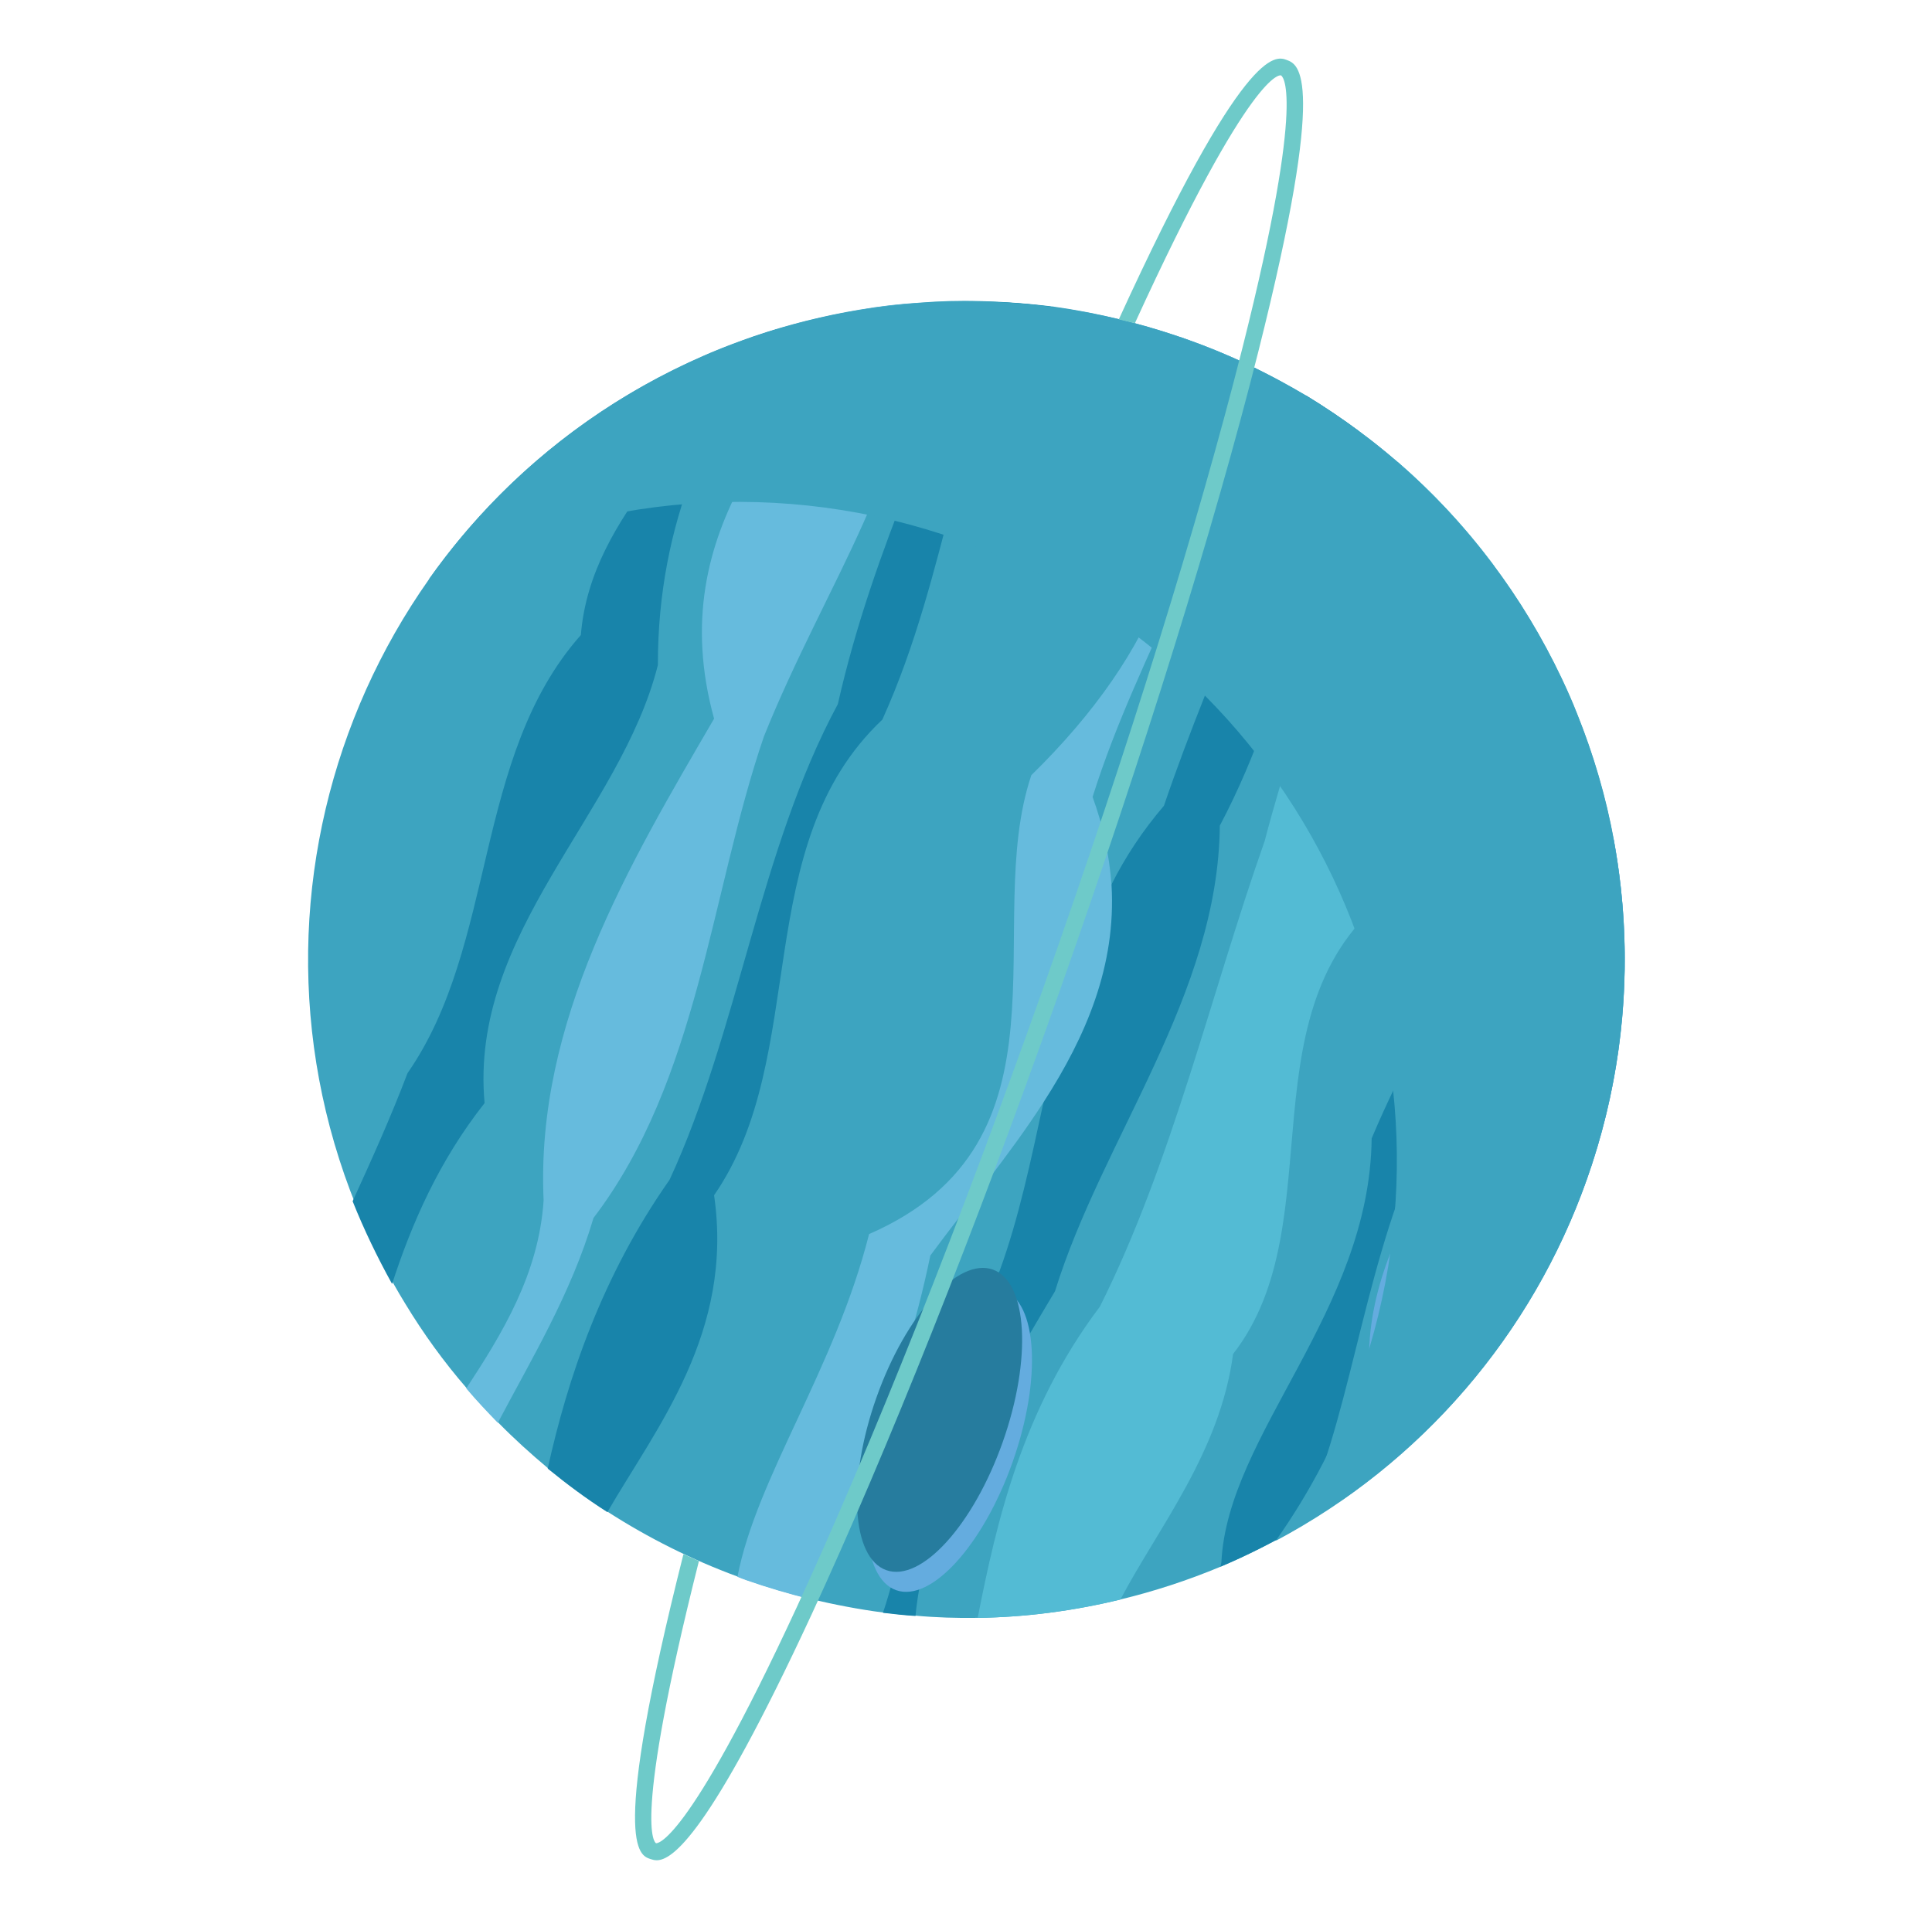 <?xml version="1.0" encoding="utf-8"?>
<!-- Generator: Adobe Illustrator 25.0.1, SVG Export Plug-In . SVG Version: 6.00 Build 0)  -->
<svg version="1.1" id="Layer_1" xmlns="http://www.w3.org/2000/svg" xmlns:xlink="http://www.w3.org/1999/xlink" x="0px" y="0px"
	 viewBox="0 0 612 608.3" style="enable-background:new 0 0 612 608.3;" xml:space="preserve">
<style type="text/css">
	.st0{fill:#3DA4C0;}
	.st1{fill:#1884AA;}
	.st2{fill:#53BBD4;}
	.st3{fill:#175DAB;}
	.st4{fill:#64ACDF;}
	.st5{fill:#66BBDD;}
	.st6{fill:#267C9E;}
	.st7{fill:#6ECAC9;}
</style>
<path class="st0" d="M373.6,106.7l2,0.7c7.7,2.7,15.3,5.9,22.6,9.5c5.3,2.6,10.5,5.5,15.5,8.4c5.9,3.6,11.5,7.4,16.9,11.4
	c4.3,3.1,8.3,6.4,12.3,9.8c21.9,19,39.5,42.4,51.9,68.6c1.7,3.6,3.3,7.2,4.7,10.8c5.2,12.9,9.2,26.4,11.7,40.1
	c14.8,80.5-18.7,162.2-85.8,209c-4.6,3.2-9.4,6.2-14.3,9.1c-7.9,4.6-16,8.7-24.5,12.3c-10.3,4.3-21,7.8-31.8,10.4
	c-14.8,3.6-30,5.6-45.2,5.8c-6.5,0.1-13.1-0.1-19.6-0.7c-3.4-0.2-6.9-0.6-10.3-1c-7.7-1-15.4-2.5-23-4.3c-6.8-1.7-13.6-3.7-20.2-6
	c-1-0.4-2-0.7-2.9-1.1c-14.4-5.3-28.2-12.2-41.1-20.5c-6.6-4.2-12.9-8.9-18.9-13.8c-5.5-4.6-10.8-9.4-15.8-14.5
	c-3.4-3.5-6.8-7.1-10-10.9c-7.2-8.3-13.7-17.3-19.4-26.7c-5.1-8.3-9.5-16.9-13.4-25.8c-46-105.6,2.3-228.5,107.9-274.6
	c0.8-0.3,1.5-0.7,2.3-1c4.5-1.9,9.1-3.6,13.7-5.2c10.9-3.7,22.1-6.5,33.5-8.4c6.3-1.1,12.6-1.8,18.9-2.2c6.3-0.5,12.7-0.7,19.1-0.5
	c7.9,0.2,15.8,0.8,23.7,1.8C347.4,99.1,360.7,102.3,373.6,106.7z"/>
<path class="st1" d="M333.8,97.3c-3.1,1.7-6.4,3.2-9.7,4.5c-21.2,29.2-23.2,78.9-44.6,126.2c-42.4,40-22.7,106.5-53.3,150.7
	c6.3,43.5-18.3,73.6-33.8,100.4c-6.6-4.2-12.9-8.9-18.9-13.8c6.3-28.5,17.1-60.9,38.6-91.5c21.9-47.3,28.4-104.5,53.3-150.7
	c11.5-50.9,33.8-93.4,44.6-126.2c0-0.5,0-0.9,0.1-1.3C318.1,95.6,326,96.2,333.8,97.3z"/>
<path class="st1" d="M413.7,125.3c5.9,3.6,11.5,7.4,16.9,11.4l-0.5,1.3c-15.3,30.4-19.7,78.3-43.7,123.6
	c-0.5,53.7-37.2,99-52.2,147.5C312.4,445.6,293,479.9,290,512c-3.4-0.2-6.9-0.6-10.3-1c10.1-30,11.8-71.6,36.9-108.2
	c6.2-17,10-35.4,14-53.8c5.1-23.6,10.5-47.4,21.4-68.6c4.5-9,10.1-17.4,16.7-25.1c16.3-48,38.2-89.7,43.7-123.6
	C412.9,129.6,413.3,127.4,413.7,125.3z"/>
<path class="st2" d="M442.9,146.5c11.3,9.8,21.5,20.8,30.4,32.8c-11.5,28.1-12.4,66.9-30.5,102.2c-50.8,36-19.4,105.4-52.2,147.5
	c-4.1,31-23.6,54.9-35.7,77.8c-14.8,3.6-30,5.6-45.2,5.8c5.9-30,14-65.9,38.7-98.6c22.9-45.7,35.3-99.6,52.2-147.5
	C413,219.2,430.7,177.7,442.9,146.5z"/>
<path class="st1" d="M434.5,360.7c4.6-11,10-21.8,15.4-32.5c-1.5,12.4-2,24.9-1.3,37.4c-17.7,40.5-21.1,86-37.5,118.5
	c-7.9,4.6-16,8.7-24.5,12.3c0.1-0.4,0.2-0.9,0.3-1.4C388.8,454.5,433.9,415.4,434.5,360.7z"/>
<path class="st3" d="M481.9,247c-3.4,26.4-17.9,53.2-32,81.2C453.9,296.6,465.1,268.7,481.9,247z"/>
<path class="st4" d="M511.2,266.1c14.8,80.5-18.7,162.2-85.8,209c2.4-9.9,5.8-19.5,9.9-28.8c-10.3-50,30.7-85.8,45-127.1
	C490.8,300.3,502.9,283,511.2,266.1z"/>
<path class="st1" d="M245.8,104.4c-20.1,25.2-37.5,60.6-37.4,106.3c-11.9,47.3-59.8,84.8-54.9,138.8c-14.5,18.4-23.1,38.2-29.3,57.3
	c-4.7-8.5-8.9-17.2-12.5-26.2c5.9-12.9,12-26.4,17.4-40.6c28.4-40.8,20.7-100.2,54.9-138.8c3.2-39.8,40.6-63.4,47.9-91.9
	C236.5,107.4,241.1,105.9,245.8,104.4z"/>
<path class="st5" d="M291.1,96c-1.2,3-2.5,6.1-3.9,9.4c4.3,38.6-25.6,79.1-45.2,127.9C225,283,221.4,342,188,385.9
	c-7.1,24.1-19.9,45.1-30.3,64.9c-3.4-3.5-6.8-7.1-10-10.9c11.4-17.4,23-36.3,24.5-59.6c-2.6-56.6,27.1-106.4,54-152.6
	c-17-61.7,26.6-97.3,45.2-127.9c0.2-0.6,0.5-1,0.8-1.5C278.4,97.1,284.7,96.4,291.1,96z"/>
<path class="st5" d="M373.6,106.7l2,0.7c7.7,2.7,15.3,5.9,22.6,9.5c-2.6,4.8-5.6,9.4-9,13.7c-0.5,35.2-28.1,74.1-43.1,121.9
	c3.3,9,5.3,18.4,6,27.9c1.5,25.6-8.1,47.9-21.4,68.6c-10.9,17-24.3,32.9-36,48.8c-8.8,42.9-25.9,79.5-38,108.9
	c-6.8-1.7-13.6-3.7-20.2-6c-1-0.4-2-0.7-2.9-1.1c6.1-31.6,30.9-65.9,41.7-108.6c67.1-29.3,35.4-98,51.4-145.4
	c39.9-39,56.8-81.6,43.1-121.9C370.9,117.6,372.2,111.8,373.6,106.7z"/>
<ellipse transform="matrix(0.334 -0.943 0.943 0.334 -229.721 587.245)" class="st4" cx="300.5" cy="456.1" rx="50.5" ry="21.2"/>
<ellipse transform="matrix(0.334 -0.943 0.943 0.334 -225.775 580.114)" class="st6" cx="297.4" cy="449.7" rx="50.5" ry="21.2"/>
<path class="st0" d="M375.6,107.4C484.2,145.8,541.1,265,502.7,373.6c-17.3,49.2-52.5,90.1-98.6,114.6c11.1-15.7,20-32.9,26.4-51
	c38.4-108.6-18.5-227.8-127-266.2c-55.2-19.6-116.1-15-167.7,12.6C189.7,107.4,287.6,76.3,375.6,107.4z"/>
<path class="st7" d="M208,589.4c-0.7,0-1.4-0.2-2-0.4c-3.5-1.2-12.9-3.9,10.5-96.6l4.9,2.2c-21.3,84.5-13.9,89.2-13.6,89.4
	c0,0,9,2.1,44.6-74.8c23.8-51.5,51.6-121.5,78.3-196.8s49-147.2,62.9-202.3c20.7-82.2,12.3-86.1,12.2-86.2s-9.1-2.8-46.3,78.5
	l-5.1-1.2C394,14.7,403.9,17.6,407.6,19s13.1,4.6-9,92.4c-13.9,55.2-36.3,127.2-63,202.8S281,459.8,257.1,511.5
	C224.6,581.6,212.9,589.4,208,589.4z"/>
</svg>
